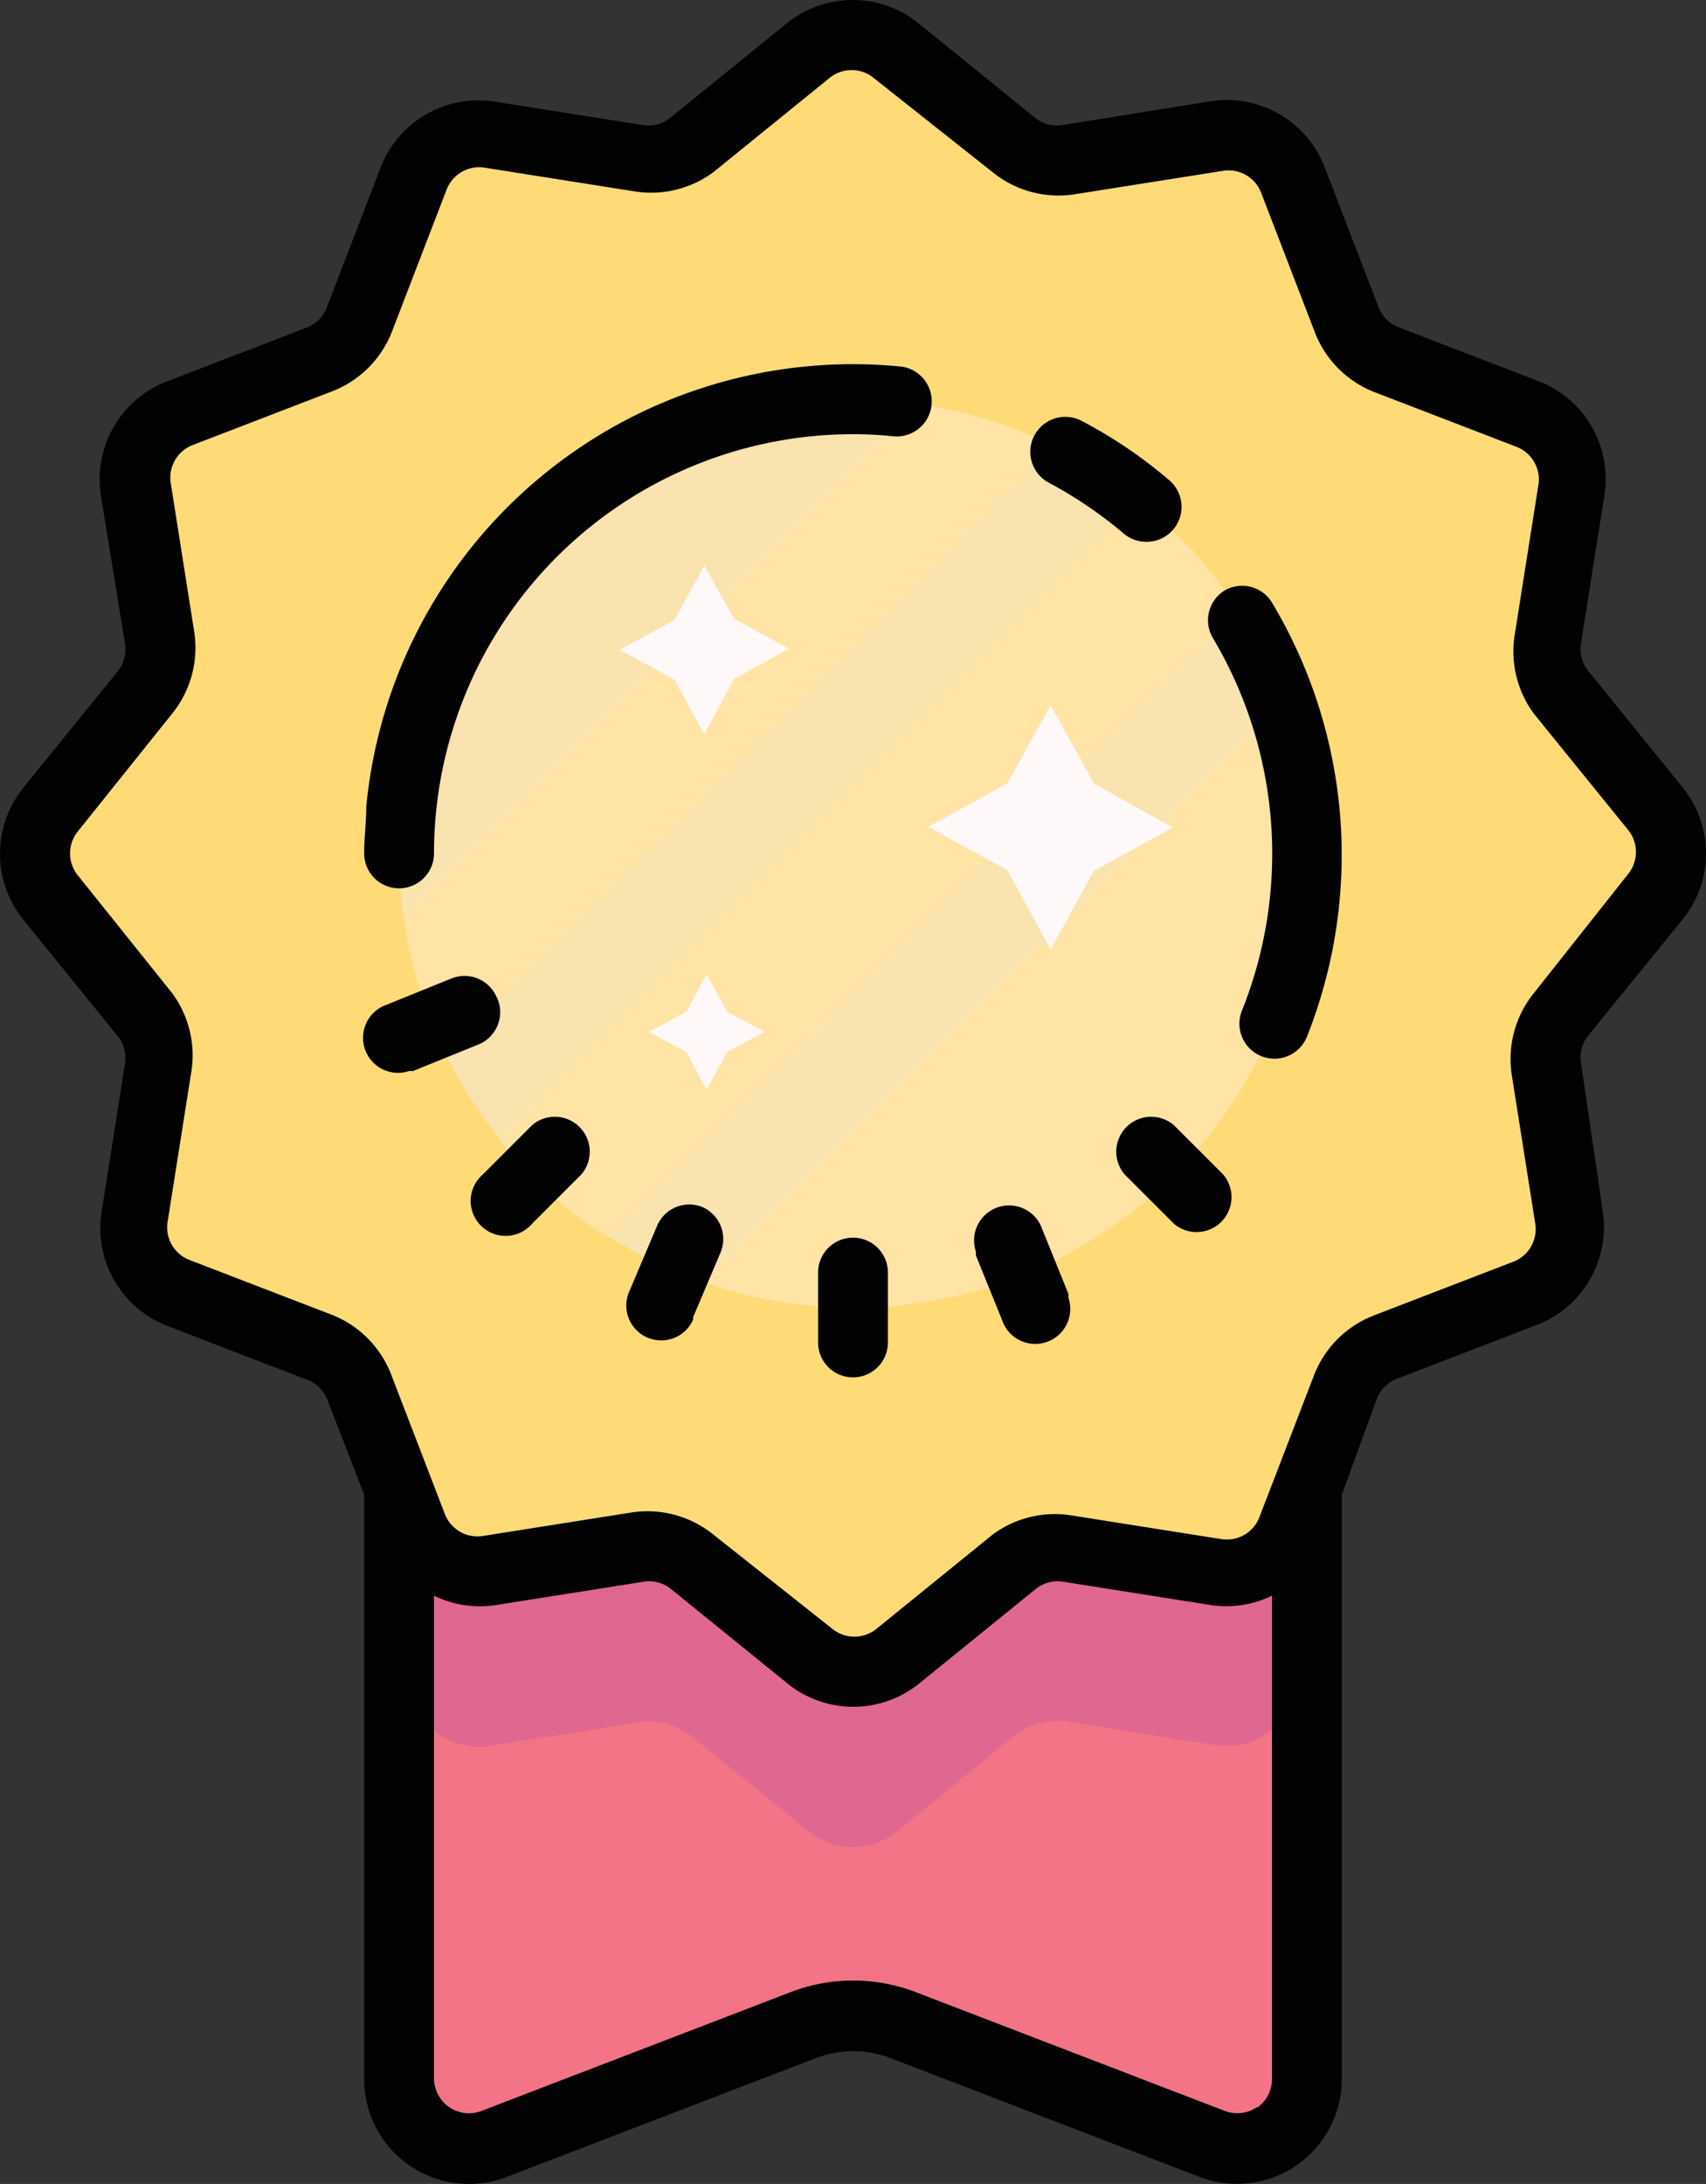 <svg id="Layer_1" data-name="Layer 1" xmlns="http://www.w3.org/2000/svg" viewBox="0 0 48.86 62.52"><rect x="0" y="0" width="48.86" height="62.52" fill="#333333" stroke="none"/><title>prize</title><path d="M45,43V60.09a2,2,0,0,1-2,2,2,2,0,0,1-.76-.13l-8.84-3.4a4.08,4.08,0,0,0-2.88,0L21.72,62a2,2,0,0,1-2.59-1.15,2,2,0,0,1-.13-.76V43Z" transform="translate(-7.57 -0.57)" style="fill:#f27486"/><path d="M33.26,2l3.33,2.7a2,2,0,0,0,1.57.42l4.24-.67a2,2,0,0,1,2.18,1.26l1.54,4a2,2,0,0,0,1.15,1.15l4,1.54a2,2,0,0,1,1.26,2.18l-.67,4.24a2,2,0,0,0,.42,1.57L55,23.74a2,2,0,0,1,0,2.52l-2.7,3.33a2,2,0,0,0-.42,1.57l.67,4.24a2,2,0,0,1-1.26,2.18l-4,1.54a2,2,0,0,0-1.15,1.15l-1.54,4a2,2,0,0,1-2.18,1.26l-4.24-.67a2,2,0,0,0-1.57.42L33.26,48a2,2,0,0,1-2.52,0l-3.33-2.7a2,2,0,0,0-1.57-.42l-4.24.67a2,2,0,0,1-2.18-1.26l-1.54-4a2,2,0,0,0-1.15-1.15l-4-1.54a2,2,0,0,1-1.26-2.18l.67-4.24a2,2,0,0,0-.42-1.57L9,26.26a2,2,0,0,1,0-2.52l2.7-3.33a2,2,0,0,0,.42-1.57l-.67-4.24a2,2,0,0,1,1.26-2.18l4-1.54a2,2,0,0,0,1.15-1.15l1.54-4a2,2,0,0,1,2.2-1.26l4.24.67a2,2,0,0,0,1.57-.42L30.74,2A2,2,0,0,1,33.26,2Z" transform="translate(-7.57 -0.57)" style="fill:#ffdb78"/><path d="M45,43.18v5l-.42,1.09a2,2,0,0,1-2.18,1.26l-4.24-.67a2,2,0,0,0-1.57.42L33.26,53a2,2,0,0,1-2.52,0l-3.33-2.7a2,2,0,0,0-1.57-.42l-4.24.67a2,2,0,0,1-2.18-1.26L19,48.18v-5l.42,1.09a2,2,0,0,0,2.18,1.26l4.24-.67a2,2,0,0,1,1.57.42L30.74,48a2,2,0,0,0,2.52,0l3.33-2.7a2,2,0,0,1,1.57-.42l4.24.67a2,2,0,0,0,2.18-1.26Z" transform="translate(-7.57 -0.57)" style="fill:#e0678f"/><path d="M45,25a13,13,0,0,1-24.69,5.69A13.36,13.36,0,0,1,19,25,13,13,0,0,1,32,12a13.36,13.36,0,0,1,5.69,1.31A13,13,0,0,1,45,25Z" transform="translate(-7.57 -0.57)" style="fill:#f9e3ae"/><path d="M45,25A13,13,0,0,1,27.73,37.28L44.28,20.73A12.94,12.94,0,0,1,45,25Zm-2-7L25,36a12.41,12.41,0,0,1-3.16-2.84L40.13,14.87A12.4,12.4,0,0,1,43,18Zm-5.31-4.69L20.31,30.69a12.88,12.88,0,0,1-1.17-3.83L33.86,12.14A12.88,12.88,0,0,1,37.69,13.31Z" transform="translate(-7.57 -0.57)" style="fill:#ffe4a6"/><path d="M37.66,20.76,36.42,23l-2.26,1.24,2.26,1.24,1.24,2.27L38.9,25.5l2.26-1.24L38.9,23Zm-9.92-4-.85,1.56-1.57.85,1.57.86.85,1.56L28.6,20l1.56-.86-1.56-.85Zm.07,11.7-.58,1.07-1.07.58,1.07.58.58,1.07.58-1.07,1.07-.58-1.07-.58Z" transform="translate(-7.57 -0.57)" style="fill:#fff8f8"/><path d="M55.76,26.89a3,3,0,0,0,0-3.78l-2.7-3.33a1,1,0,0,1-.21-.79l.67-4.24a3,3,0,0,0-1.89-3.27l-4-1.54a1,1,0,0,1-.58-.58l-1.54-4a3,3,0,0,0-3.27-1.89L38,4.15a1,1,0,0,1-.79-.21l-3.33-2.7h0a3,3,0,0,0-3.78,0l-3.33,2.7a1,1,0,0,1-.79.21l-4.24-.67a3,3,0,0,0-3.27,1.89l-1.54,4a1,1,0,0,1-.58.58l-4,1.54a3,3,0,0,0-1.89,3.27L11.15,19a1,1,0,0,1-.21.79l-2.7,3.33a3,3,0,0,0,0,3.78l2.7,3.33a1,1,0,0,1,.21.79l-.67,4.24a3,3,0,0,0,1.89,3.27l4,1.54a1,1,0,0,1,.58.58L18,43.36V60.09a3,3,0,0,0,3,3,3,3,0,0,0,1.08-.2l8.85-3.4a3,3,0,0,1,2.15,0l8.85,3.4a3,3,0,0,0,3.87-1.73,3,3,0,0,0,.2-1.07V43.36l1-2.74a1,1,0,0,1,.58-.58l4-1.54a3,3,0,0,0,1.89-3.27L52.85,31a1,1,0,0,1,.21-.79Zm-12.19,34a1,1,0,0,1-.92.11L33.8,57.6a5,5,0,0,0-3.59,0L21.36,61a1,1,0,0,1-1.29-.57,1,1,0,0,1-.07-.34V46.25a3,3,0,0,0,1.76.27L26,45.85a1,1,0,0,1,.79.21l3.33,2.7a3,3,0,0,0,3.78,0l3.33-2.7a1,1,0,0,1,.79-.21l4.24.67A3,3,0,0,0,44,46.25V60.09a1,1,0,0,1-.43.82ZM51.5,29a3,3,0,0,0-.63,2.36l.67,4.24a1,1,0,0,1-.63,1.09l-4,1.54A3,3,0,0,0,45.18,40l-1.54,4a1,1,0,0,1-1.09.63l-4.24-.67A3,3,0,0,0,36,44.5l-3.33,2.7a1,1,0,0,1-1.26,0L28,44.5a3,3,0,0,0-2.36-.63l-4.24.67a1,1,0,0,1-1.09-.63l-1.54-4A3,3,0,0,0,17,38.18l-4-1.54a1,1,0,0,1-.63-1.09l.67-4.24A3,3,0,0,0,12.5,29L9.8,25.63a1,1,0,0,1,0-1.26L12.5,21a3,3,0,0,0,.63-2.36l-.67-4.24a1,1,0,0,1,.63-1.09l4-1.54A3,3,0,0,0,18.82,10l1.54-4a1,1,0,0,1,1.09-.63l4.24.67A3,3,0,0,0,28,5.5l3.33-2.7a1,1,0,0,1,1.26,0L36,5.5a3,3,0,0,0,2.36.63l4.24-.67a1,1,0,0,1,1.09.63l1.54,4A3,3,0,0,0,47,11.82l4,1.54a1,1,0,0,1,.63,1.09l-.67,4.24A3,3,0,0,0,51.5,21l2.7,3.33a1,1,0,0,1,0,1.26Z" transform="translate(-7.57 -0.57)" style="fill:#020202"/><path d="M33.34,11.06a14,14,0,0,0-15.28,12.6c0,.44-.06.89-.06,1.34a1,1,0,0,0,2,0A12,12,0,0,1,32,13a10.93,10.93,0,0,1,1.15.06,1,1,0,0,0,.2-2Zm9.31,6.41a1,1,0,0,0-.34,1.37,12.07,12.07,0,0,1,.83,10.66,1,1,0,1,0,1.86.75,14.08,14.08,0,0,0-1-12.43A1,1,0,0,0,42.65,17.47Zm-2.24-1.39a1,1,0,0,0,.65-1.76,13.35,13.35,0,0,0-2.51-1.7,1,1,0,0,0-.94,1.77,12.15,12.15,0,0,1,2.15,1.46A1,1,0,0,0,40.41,16.08Zm.78,16.7a1,1,0,0,0-1.41,1.41l1.41,1.41a1,1,0,0,0,1.41-1.41Zm-18.38,0L21.4,34.19a1,1,0,0,0,1.3,1.52.57.57,0,0,0,.11-.11l1.41-1.41a1,1,0,0,0-1.41-1.41ZM32,36a1,1,0,0,0-1,1v2a1,1,0,0,0,2,0V37A1,1,0,0,0,32,36Zm-4.3-.87a1,1,0,0,0-1.31.53l-.78,1.84a1,1,0,1,0,1.81.85l0-.07.78-1.84A1,1,0,0,0,27.7,35.13Zm-5.9-6a1,1,0,0,0-1.3-.55l-1.85.75a1,1,0,0,0,.64,1.9l.11,0,1.85-.75A1,1,0,0,0,21.8,29.12Zm15.62,6.63a1,1,0,1,0-1.9.64l0,.11.75,1.85a1,1,0,0,0,1.9-.64l0-.11Z" transform="translate(-7.57 -0.57)" style="fill:#020202"/></svg>